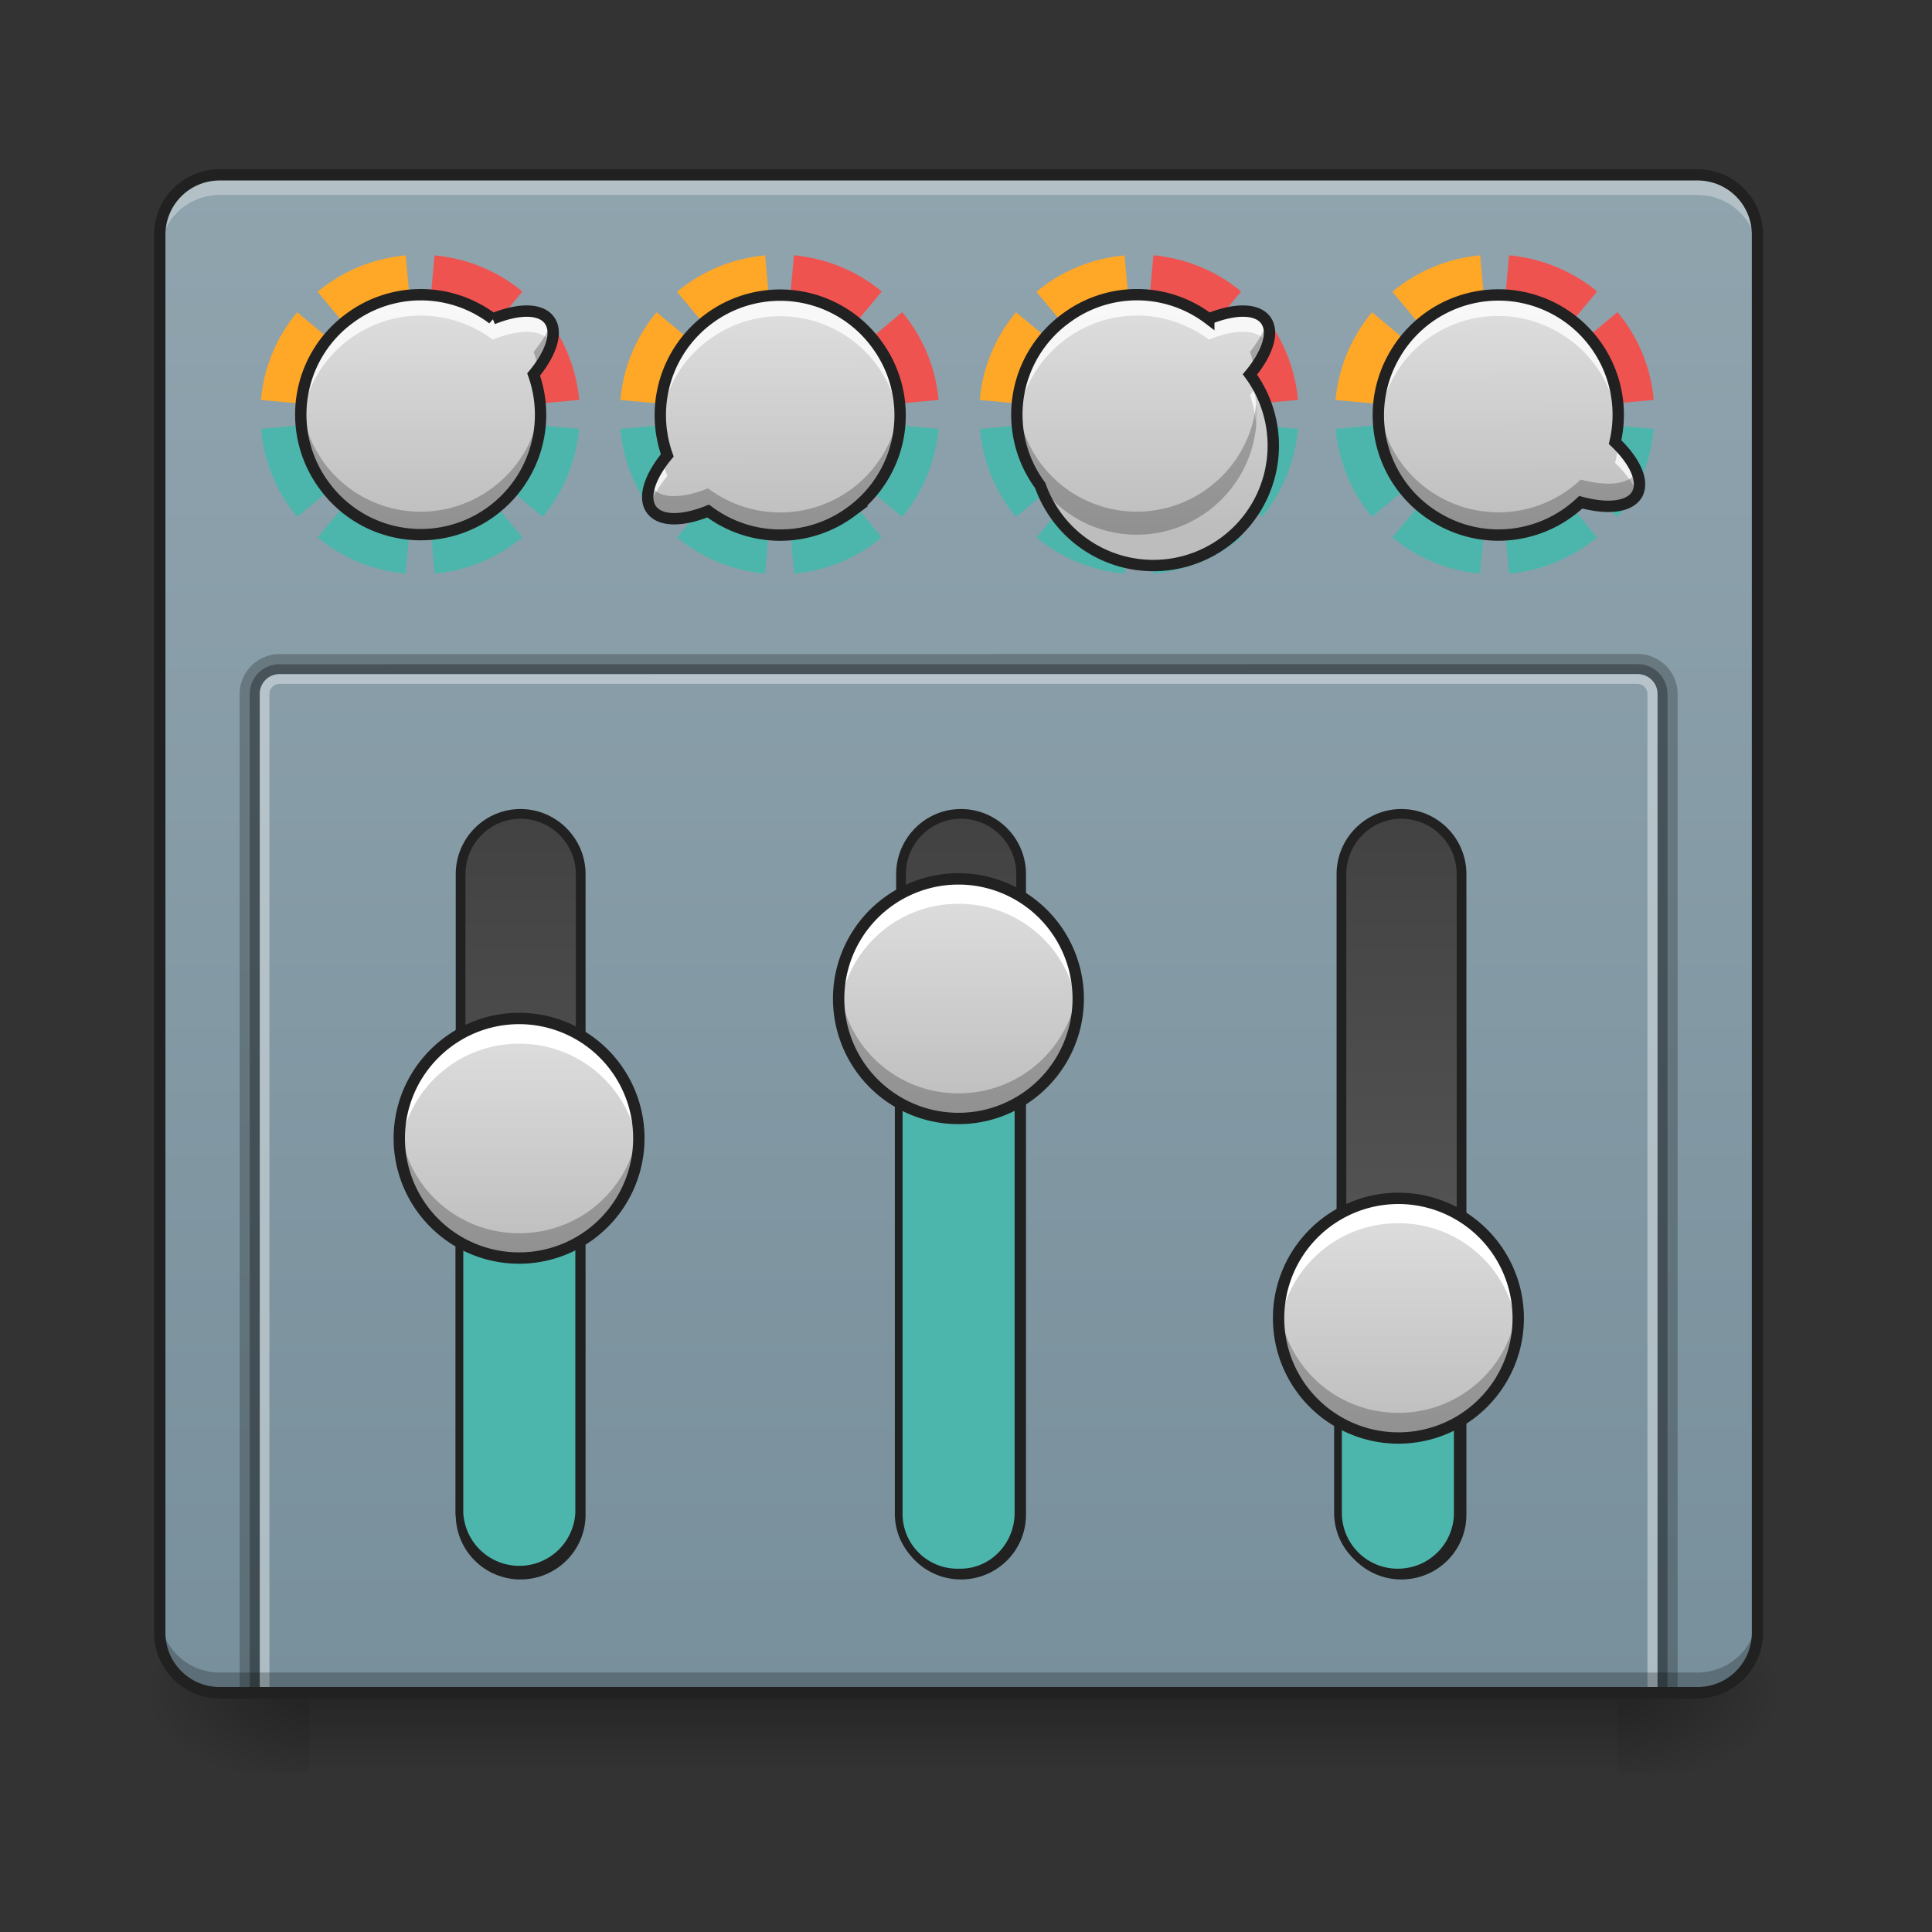 <svg height="32" viewBox="0 0 24 24" width="32" xmlns="http://www.w3.org/2000/svg" xmlns:xlink="http://www.w3.org/1999/xlink"><rect x="0" y="0" width="24" height="24" fill="#333333" stroke="none"/><linearGradient id="a" gradientUnits="userSpaceOnUse" x1="11.908" x2="11.908" y1="21.026" y2="22.019"><stop offset="0" stop-opacity=".275"/><stop offset="1" stop-opacity="0"/></linearGradient><linearGradient id="b"><stop offset="0" stop-opacity=".314"/><stop offset=".222" stop-opacity=".275"/><stop offset="1" stop-opacity="0"/></linearGradient><radialGradient id="c" cx="450.909" cy="189.579" gradientTransform="matrix(0 -.059 -.105 0 39.842 47.696)" gradientUnits="userSpaceOnUse" r="21.167" xlink:href="#b"/><radialGradient id="d" cx="450.909" cy="189.579" gradientTransform="matrix(0 .059 .105 0 -15.903 -5.646)" gradientUnits="userSpaceOnUse" r="21.167" xlink:href="#b"/><radialGradient id="e" cx="450.909" cy="189.579" gradientTransform="matrix(0 -.059 .105 0 -15.903 47.696)" gradientUnits="userSpaceOnUse" r="21.167" xlink:href="#b"/><radialGradient id="f" cx="450.909" cy="189.579" gradientTransform="matrix(0 .059 -.105 0 39.842 -5.646)" gradientUnits="userSpaceOnUse" r="21.167" xlink:href="#b"/><linearGradient id="g" gradientUnits="userSpaceOnUse" x1="11.908" x2="11.908" y1="2.173" y2="21.026"><stop offset="0" stop-color="#90a4ae"/><stop offset="1" stop-color="#78909c"/></linearGradient><linearGradient id="h"><stop offset="0" stop-color="#616161"/><stop offset="1" stop-color="#424242"/></linearGradient><linearGradient id="i" gradientTransform="matrix(.732 0 0 1 -248.241 -32.417)" gradientUnits="userSpaceOnUse" x1="63.5" x2="338.15" xlink:href="#h" y1="170" y2="170"/><linearGradient id="j" gradientTransform="matrix(.732 0 0 1 -248.241 200.417)" gradientUnits="userSpaceOnUse" x1="63.5" x2="338.15" xlink:href="#h" y1="170" y2="170"/><linearGradient id="k" gradientTransform="matrix(.732 0 0 1 -248.241 84)" gradientUnits="userSpaceOnUse" x1="63.5" x2="338.15" xlink:href="#h" y1="170" y2="170"/><linearGradient id="l"><stop offset="0" stop-color="#e0e0e0"/><stop offset="1" stop-color="#bdbdbd"/></linearGradient><linearGradient id="m" gradientTransform="matrix(.038 -.028 .028 .038 -10.687 6.964)" gradientUnits="userSpaceOnUse" x1="315.101" x2="277.473" xlink:href="#l" y1="144.333" y2="195.484"/><linearGradient id="n" gradientTransform="matrix(0 -.047 .047 0 -1.52 28.034)" gradientUnits="userSpaceOnUse" x1="328.083" x2="264.583" xlink:href="#l" y1="154.125" y2="154.125"/><linearGradient id="o" gradientTransform="matrix(0 -.047 .047 0 3.937 26.297)" gradientUnits="userSpaceOnUse" x1="328.083" x2="264.583" xlink:href="#l" y1="154.125" y2="154.125"/><linearGradient id="p" gradientTransform="matrix(0 -.047 .047 0 9.4 30.266)" gradientUnits="userSpaceOnUse" x1="328.083" x2="264.583" xlink:href="#l" y1="154.125" y2="154.125"/><linearGradient id="q" gradientTransform="matrix(-.038 .028 -.028 -.038 25.604 3.345)" gradientUnits="userSpaceOnUse" x1="279.843" x2="317.472" xlink:href="#l" y1="197.51" y2="146.359"/><linearGradient id="r" gradientTransform="matrix(.038 -.028 .028 .038 -1.791 6.964)" gradientUnits="userSpaceOnUse" x1="313.713" x2="276.084" xlink:href="#l" y1="143.312" y2="194.462"/><linearGradient id="s" gradientTransform="matrix(.041 .023 -.023 .041 10.502 -8.654)" gradientUnits="userSpaceOnUse" x1="278.665" x2="310.16" xlink:href="#l" y1="143.332" y2="198.471"/><path d="m3.844 21.027h16.25v.993h-16.25zm0 0" fill="url(#a)"/><path d="m20.094 21.027h1.984v-.996h-1.984zm0 0" fill="url(#c)"/><path d="m3.844 21.027h-1.985v.993h1.985zm0 0" fill="url(#d)"/><path d="m3.844 21.027h-1.985v-.996h1.985zm0 0" fill="url(#e)"/><path d="m20.094 21.027h1.984v.993h-1.984zm0 0" fill="url(#f)"/><path d="m2.73 2.172h18.356c.41 0 .746.332.746.746v17.363c0 .41-.336.746-.746.746h-18.356a.746.746 0 0 1 -.746-.746v-17.363c0-.414.332-.746.746-.746zm0 0" fill="url(#g)"/><path d="m2.73 2.172a.744.744 0 0 0 -.746.746v.246c0-.41.332-.742.746-.742h18.356c.414 0 .746.332.746.742v-.246a.744.744 0 0 0 -.746-.746zm0 0" fill="#fff" fill-opacity=".314"/><g stroke="#212121" stroke-linecap="round"><path d="m-185.878 121.738h169.317c8.749 0 15.915 7.083 15.915 15.832 0 8.75-7.166 15.915-15.915 15.915h-169.317c-8.75 0-15.832-7.166-15.832-15.915s7.082-15.832 15.832-15.832zm0 0" fill="url(#i)" stroke-width="2.567" transform="matrix(0 -.047 .047 0 0 10.08)"/><path d="m5.707 18.793v-3.723a.745.745 0 0 1 1.488 0v3.723a.745.745 0 0 1 -1.488 0zm0 0" fill="#4db6ac" stroke-width=".096"/><path d="m-185.878 354.55h169.317c8.749 0 15.915 7.082 15.915 15.831 0 8.833-7.166 15.915-15.915 15.915h-169.317c-8.75 0-15.832-7.082-15.832-15.915 0-8.749 7.082-15.832 15.832-15.832zm0 0" fill="url(#j)" stroke-width="2.567" transform="matrix(0 -.047 .047 0 0 10.08)"/><path d="m-185.878 238.144h169.317c8.749 0 15.915 7.083 15.915 15.832 0 8.832-7.166 15.915-15.915 15.915h-169.317c-8.75 0-15.832-7.083-15.832-15.915 0-8.75 7.082-15.832 15.832-15.832zm0 0" fill="url(#k)" stroke-width="2.567" transform="matrix(0 -.047 .047 0 0 10.08)"/></g><path d="m9.684 5.148-1.977.18c.035.414.2.793.45 1.094zm0 0 1.523 1.274c.254-.3.414-.68.453-1.094zm0 0 .18 1.977c.413-.035.788-.2 1.09-.45zm0 0-1.274 1.528c.3.25.68.414 1.094.449zm0 0" fill="#4db6ac"/><path d="m9.504 3.172c-.414.039-.793.2-1.094.453l1.266 1.516v-.082zm-1.348.707c-.25.3-.414.676-.449 1.09l1.969.18v-.009zm0 0" fill="#ffa726"/><path d="m9.863 3.172-.18 1.976 1.977-.18c-.039-.413-.2-.788-.453-1.09l-1.523 1.27 1.27-1.527c-.302-.25-.677-.41-1.09-.45zm-.18 1.976-.007-.09v.083l.008.007-.008-.007v.007zm0 0" fill="#ef5350"/><path d="m14.148 5.148-1.976.18c.035.414.2.793.45 1.094zm0 0 1.528 1.274c.25-.3.41-.68.449-1.094zm0 0 .18 1.977c.414-.035.79-.2 1.09-.45zm0 0-1.273 1.528c.3.25.68.414 1.094.449zm0 0" fill="#4db6ac"/><path d="m13.969 3.172c-.414.039-.793.2-1.094.453l1.266 1.516v-.082zm-1.348.707c-.25.3-.414.676-.45 1.09l1.97.18v-.009zm0 0" fill="#ffa726"/><path d="m14.328 3.172-.18 1.976 1.977-.18c-.04-.413-.2-.788-.45-1.09l-1.527 1.27 1.27-1.527c-.3-.25-.676-.41-1.09-.45zm-.18 1.976-.007-.09v.083l.007.007-.007-.007v.007zm0 0" fill="#ef5350"/><path d="m18.566 5.148-1.976.18c.039.414.203.793.453 1.094zm0 0 1.528 1.274c.25-.3.414-.68.449-1.094zm0 0 .18 1.977c.414-.035.793-.2 1.094-.45zm0 0-1.27 1.528c.302.25.677.414 1.09.449zm0 0" fill="#4db6ac"/><path d="m18.387 3.172c-.414.039-.79.2-1.09.453l1.262 1.516v-.082zm-1.344.707c-.25.3-.414.676-.453 1.09l1.969.18v-.009zm0 0" fill="#ffa726"/><path d="m18.746 3.172-.18 1.976 1.977-.18a1.96 1.96 0 0 0 -.45-1.09l-1.527 1.27 1.274-1.527c-.3-.25-.68-.41-1.094-.45zm-.18 1.976-.007-.09v.083l.007.007-.007-.007v.007zm0 0" fill="#ef5350"/><path d="m5.219 5.148-1.977.18c.035.414.2.793.45 1.094zm0 0 1.523 1.274c.25-.3.414-.68.453-1.094zm0 0 .18 1.977c.413-.035.788-.2 1.09-.45zm0 0-1.274 1.528c.301.25.68.414 1.094.449zm0 0" fill="#4db6ac"/><path d="m5.04 3.172c-.415.039-.794.2-1.095.453l1.266 1.516v-.082zm-1.349.707c-.25.3-.414.676-.449 1.09l1.969.18v-.009zm0 0" fill="#ffa726"/><path d="m5.398 3.172-.18 1.976 1.977-.18c-.039-.413-.199-.788-.453-1.09l-1.522 1.271 1.27-1.527c-.301-.25-.676-.41-1.09-.45zm-.18 1.976-.007-.09v.083l.008.007-.008-.007v.007zm0 0" fill="#ef5350"/><path d="m6.824 3.977c-.11-.149-.383-.145-.703-.016a1.482 1.482 0 0 0 -1.777-.008 1.482 1.482 0 0 0 -.317 2.078 1.484 1.484 0 0 0 2.082.32 1.49 1.49 0 0 0 .52-1.699c.219-.265.305-.527.195-.675zm0 0" fill="url(#m)"/><path d="m4.96 14.14c0-.82.669-1.488 1.49-1.488a1.488 1.488 0 1 1 -1.49 1.489zm0 0" fill="url(#n)"/><path d="m6.45 12.715c-.825 0-1.49.664-1.49 1.488 0 .043.005.082.005.125a1.486 1.486 0 0 1 1.484-1.363c.785 0 1.422.598 1.485 1.363.003-.043.003-.082.003-.125 0-.824-.664-1.488-1.488-1.488zm0 0" fill="#fff"/><path d="m6.45 15.566a1.485 1.485 0 0 1 -1.49-1.488c0-.039.005-.082.005-.121a1.486 1.486 0 0 0 1.484 1.363c.785 0 1.422-.597 1.485-1.363.003.04.003.082.003.121 0 .824-.664 1.488-1.488 1.488zm0 0" fill-opacity=".235"/><path d="m4.96 14.14c0-.82.669-1.488 1.49-1.488a1.488 1.488 0 1 1 -1.49 1.489zm0 0" fill="none" stroke="#212121" stroke-linecap="round" stroke-width=".141"/><path d="m11.164 18.793v-6.203c0-.41.32-.742.719-.742h.047c.398 0 .722.332.722.742v6.203c0 .41-.324.742-.722.742h-.047a.73.73 0 0 1 -.719-.742zm0 0" fill="#4db6ac" stroke="#212121" stroke-linecap="round" stroke-width=".096"/><path d="m10.418 12.406a1.488 1.488 0 1 1 2.976 0 1.488 1.488 0 0 1 -2.976 0zm0 0" fill="url(#o)"/><path d="m11.906 10.98a1.483 1.483 0 0 0 -1.48 1.61c.062-.766.699-1.363 1.48-1.363.785 0 1.422.597 1.485 1.363.004-.04.004-.082.004-.121 0-.828-.665-1.489-1.489-1.489zm0 0" fill="#fff"/><path d="m11.906 13.832a1.485 1.485 0 0 1 -1.488-1.488c0-.043.004-.082.008-.125.062.765.699 1.363 1.48 1.363.785 0 1.422-.598 1.485-1.363.004.043.004.082.004.125 0 .824-.665 1.488-1.489 1.488zm0 0" fill-opacity=".235"/><path d="m10.418 12.406a1.488 1.488 0 1 1 2.976 0 1.488 1.488 0 0 1 -2.976 0zm0 0" fill="none" stroke="#212121" stroke-linecap="round" stroke-width=".141"/><path d="m16.621 18.793v-1.984a.745.745 0 1 1 1.488 0v1.984c0 .41-.332.742-.746.742a.742.742 0 0 1 -.742-.742zm0 0" fill="#4db6ac" stroke="#212121" stroke-linecap="round" stroke-width=".096"/><path d="m15.883 16.375a1.488 1.488 0 1 1 2.977 0 1.488 1.488 0 0 1 -2.977 0zm0 0" fill="url(#p)"/><path d="m17.371 14.95a1.485 1.485 0 0 0 -1.484 1.609c.062-.766.699-1.364 1.484-1.364.781 0 1.418.598 1.48 1.364a1.26 1.26 0 0 0 .008-.122c0-.824-.664-1.488-1.488-1.488zm0 0" fill="#fff"/><path d="m17.371 17.8a1.485 1.485 0 0 1 -1.484-1.613c.062.766.699 1.364 1.484 1.364.781 0 1.418-.598 1.48-1.363.004.042.008.082.008.125 0 .824-.664 1.488-1.488 1.488zm0 0" fill-opacity=".235"/><path d="m15.883 16.375a1.488 1.488 0 1 1 2.977 0 1.488 1.488 0 0 1 -2.977 0zm0 0" fill="none" stroke="#212121" stroke-linecap="round" stroke-width=".141"/><path d="m3.473 8.125a.497.497 0 0 0 -.496.496v12.465h.125v-12.466c0-.207.164-.371.37-.371h16.868c.207 0 .375.164.375.371v12.465h.125v-12.465a.498.498 0 0 0 -.5-.496zm0 0" fill-opacity=".235"/><path d="m3.473 8.25a.368.368 0 0 0 -.371.371v12.465h.125v-12.466c0-.137.109-.246.246-.246h16.867c.14 0 .25.11.25.246v12.465h.125v-12.465a.372.372 0 0 0 -.375-.371zm0 0" fill-opacity=".471"/><path d="m3.473 8.375a.245.245 0 0 0 -.246.246v12.465h.12v-12.466c0-.066.055-.125.126-.125h16.867c.07 0 .125.059.125.125v12.465h.125v-12.465a.246.246 0 0 0 -.25-.246zm0 0" fill="#fff" fill-opacity=".392"/><path d="m8.094 6.332c.11.148.383.145.703.016.512.386 1.234.41 1.777.007a1.482 1.482 0 0 0 .317-2.078 1.484 1.484 0 0 0 -2.082-.32 1.49 1.49 0 0 0 -.52 1.7c-.219.265-.305.527-.195.675zm0 0" fill="url(#q)"/><path d="m15.723 3.977c-.11-.149-.387-.145-.707-.016a1.476 1.476 0 0 0 -1.774-.008 1.48 1.48 0 0 0 -.32 2.078 1.49 1.49 0 1 0 2.605-1.379c.22-.265.305-.527.196-.675zm0 0" fill="url(#r)"/><path d="m20.336 6.14c.09-.16-.023-.41-.273-.648a1.488 1.488 0 0 0 -2.743-1.074 1.483 1.483 0 0 0 .555 2.031c.586.336 1.297.23 1.762-.21.332.09.605.062.699-.098zm0 0" fill="url(#s)"/><path d="m5.246 3.66a1.5 1.5 0 0 0 -.902.293 1.49 1.49 0 0 0 -.602 1.328c.035-.41.242-.804.602-1.07a1.488 1.488 0 0 1 1.777.008c.32-.13.594-.133.703.015.012.012.02.028.024.04.039-.118.03-.223-.024-.297-.11-.149-.383-.145-.703-.016a1.482 1.482 0 0 0 -.875-.3zm1.438 1.184c-.016.023-.036.043-.055.066.043.121.07.246.082.371a1.502 1.502 0 0 0 -.027-.437zm3.019-1.176a1.49 1.49 0 0 0 -1.496 1.617c.035-.41.242-.805.602-1.066a1.487 1.487 0 0 1 2.082.316c.168.227.261.488.285.75a1.47 1.47 0 0 0 -.285-1.008 1.485 1.485 0 0 0 -1.188-.609zm-1.469 2.059c-.16.218-.226.43-.164.566.035-.117.11-.246.22-.379-.024-.062-.04-.125-.056-.187zm5.906-2.067a1.48 1.48 0 0 0 -.898.293c-.437.32-.648.828-.605 1.328.039-.41.242-.804.605-1.07a1.482 1.482 0 0 1 1.774.008c.32-.13.597-.133.707.015l.023.04c.035-.118.031-.223-.023-.297-.11-.149-.387-.145-.707-.016a1.464 1.464 0 0 0 -.875-.3zm1.438 1.184c-.015.023-.035.043-.05.066.042.121.066.246.077.371a1.502 1.502 0 0 0 -.027-.437zm3.032-1.176a1.48 1.48 0 0 0 -1.29.75 1.479 1.479 0 0 0 -.191.871 1.484 1.484 0 0 1 2.223-1.164c.441.25.703.691.746 1.16a1.496 1.496 0 0 0 -.746-1.422 1.507 1.507 0 0 0 -.743-.195zm1.488 1.855a1.095 1.095 0 0 1 -.035.227c.136.129.23.266.277.387.078-.157-.02-.387-.242-.614zm0 0" fill="#fff" fill-opacity=".784"/><path d="m6.844 4.008c-.035.11-.11.234-.215.363a1.8 1.8 0 0 1 .059.207c.16-.223.226-.433.156-.57zm-3.102 1a1.49 1.49 0 0 0 .285 1.023 1.484 1.484 0 0 0 2.082.32c.438-.324.649-.835.602-1.34-.04.407-.246.794-.602 1.055a1.487 1.487 0 0 1 -2.082-.316 1.529 1.529 0 0 1 -.285-.742zm-1.012 16.019a.744.744 0 0 1 -.746-.746v-.25c0 .414.332.746.746.746h18.356a.744.744 0 0 0 .746-.746v.25a.744.744 0 0 1 -.746.746zm0 0" fill-opacity=".235"/><path d="m2.73 2.102a.814.814 0 0 0 -.816.816v17.363c0 .45.363.817.816.817h18.356c.45 0 .816-.368.816-.817v-17.363a.816.816 0 0 0 -.816-.816zm0 .14h18.356c.375 0 .676.301.676.676v17.363c0 .375-.301.676-.676.676h-18.356a.674.674 0 0 1 -.675-.676v-17.363c0-.375.3-.676.675-.676zm0 0" fill="#212121"/><path d="m8.207 5.016c-.012.144-.004.289.023.433.02-.027.04-.05.06-.074a1.451 1.451 0 0 1 -.083-.36zm2.969 0a1.49 1.49 0 0 1 -2.38 1.05c-.32.13-.593.133-.702-.015a.085.085 0 0 1 -.02-.031c-.043.125-.039.234.02.312.11.148.383.145.703.016.512.386 1.234.41 1.777.007.438-.32.649-.835.602-1.34zm4.562-1.008c-.035.11-.11.234-.21.363.023.066.042.137.054.207.164-.223.227-.433.156-.57zm-3.097 1c-.036.351.054.719.28 1.023a1.484 1.484 0 0 0 2.083.32c.437-.324.648-.835.601-1.34-.039.407-.246.794-.601 1.055a1.487 1.487 0 0 1 -2.363-1.058zm7.453.008a1.086 1.086 0 0 1 -.032.191l.036.035a1.463 1.463 0 0 0 -.004-.226zm-2.965 0a1.482 1.482 0 0 0 .746 1.433c.586.336 1.297.23 1.762-.21.332.09.605.062.699-.098.043-.075.039-.172-.004-.278-.094.157-.363.184-.695.094a1.488 1.488 0 0 1 -1.762.211 1.486 1.486 0 0 1 -.746-1.152zm0 0" fill-opacity=".235"/><path d="m6.824 3.977c-.11-.149-.383-.145-.703-.016a1.482 1.482 0 0 0 -1.777-.008 1.482 1.482 0 0 0 -.317 2.078 1.484 1.484 0 0 0 2.082.32 1.49 1.49 0 0 0 .52-1.699c.219-.265.305-.527.195-.675zm1.27 2.355c.11.148.383.145.703.016.512.386 1.234.41 1.777.007a1.482 1.482 0 0 0 .317-2.078 1.484 1.484 0 0 0 -2.082-.32 1.49 1.49 0 0 0 -.52 1.7c-.219.265-.305.527-.195.675zm7.629-2.355c-.11-.149-.387-.145-.707-.016a1.476 1.476 0 0 0 -1.774-.008 1.48 1.48 0 0 0 -.32 2.078 1.49 1.49 0 1 0 2.605-1.379c.22-.265.305-.527.196-.675zm4.613 2.163c.09-.16-.023-.41-.273-.648a1.488 1.488 0 0 0 -2.743-1.074 1.483 1.483 0 0 0 .555 2.031c.586.336 1.297.23 1.762-.21.332.09.605.062.699-.098zm0 0" fill="none" stroke="#212121" stroke-linecap="round" stroke-width=".141"/></svg>